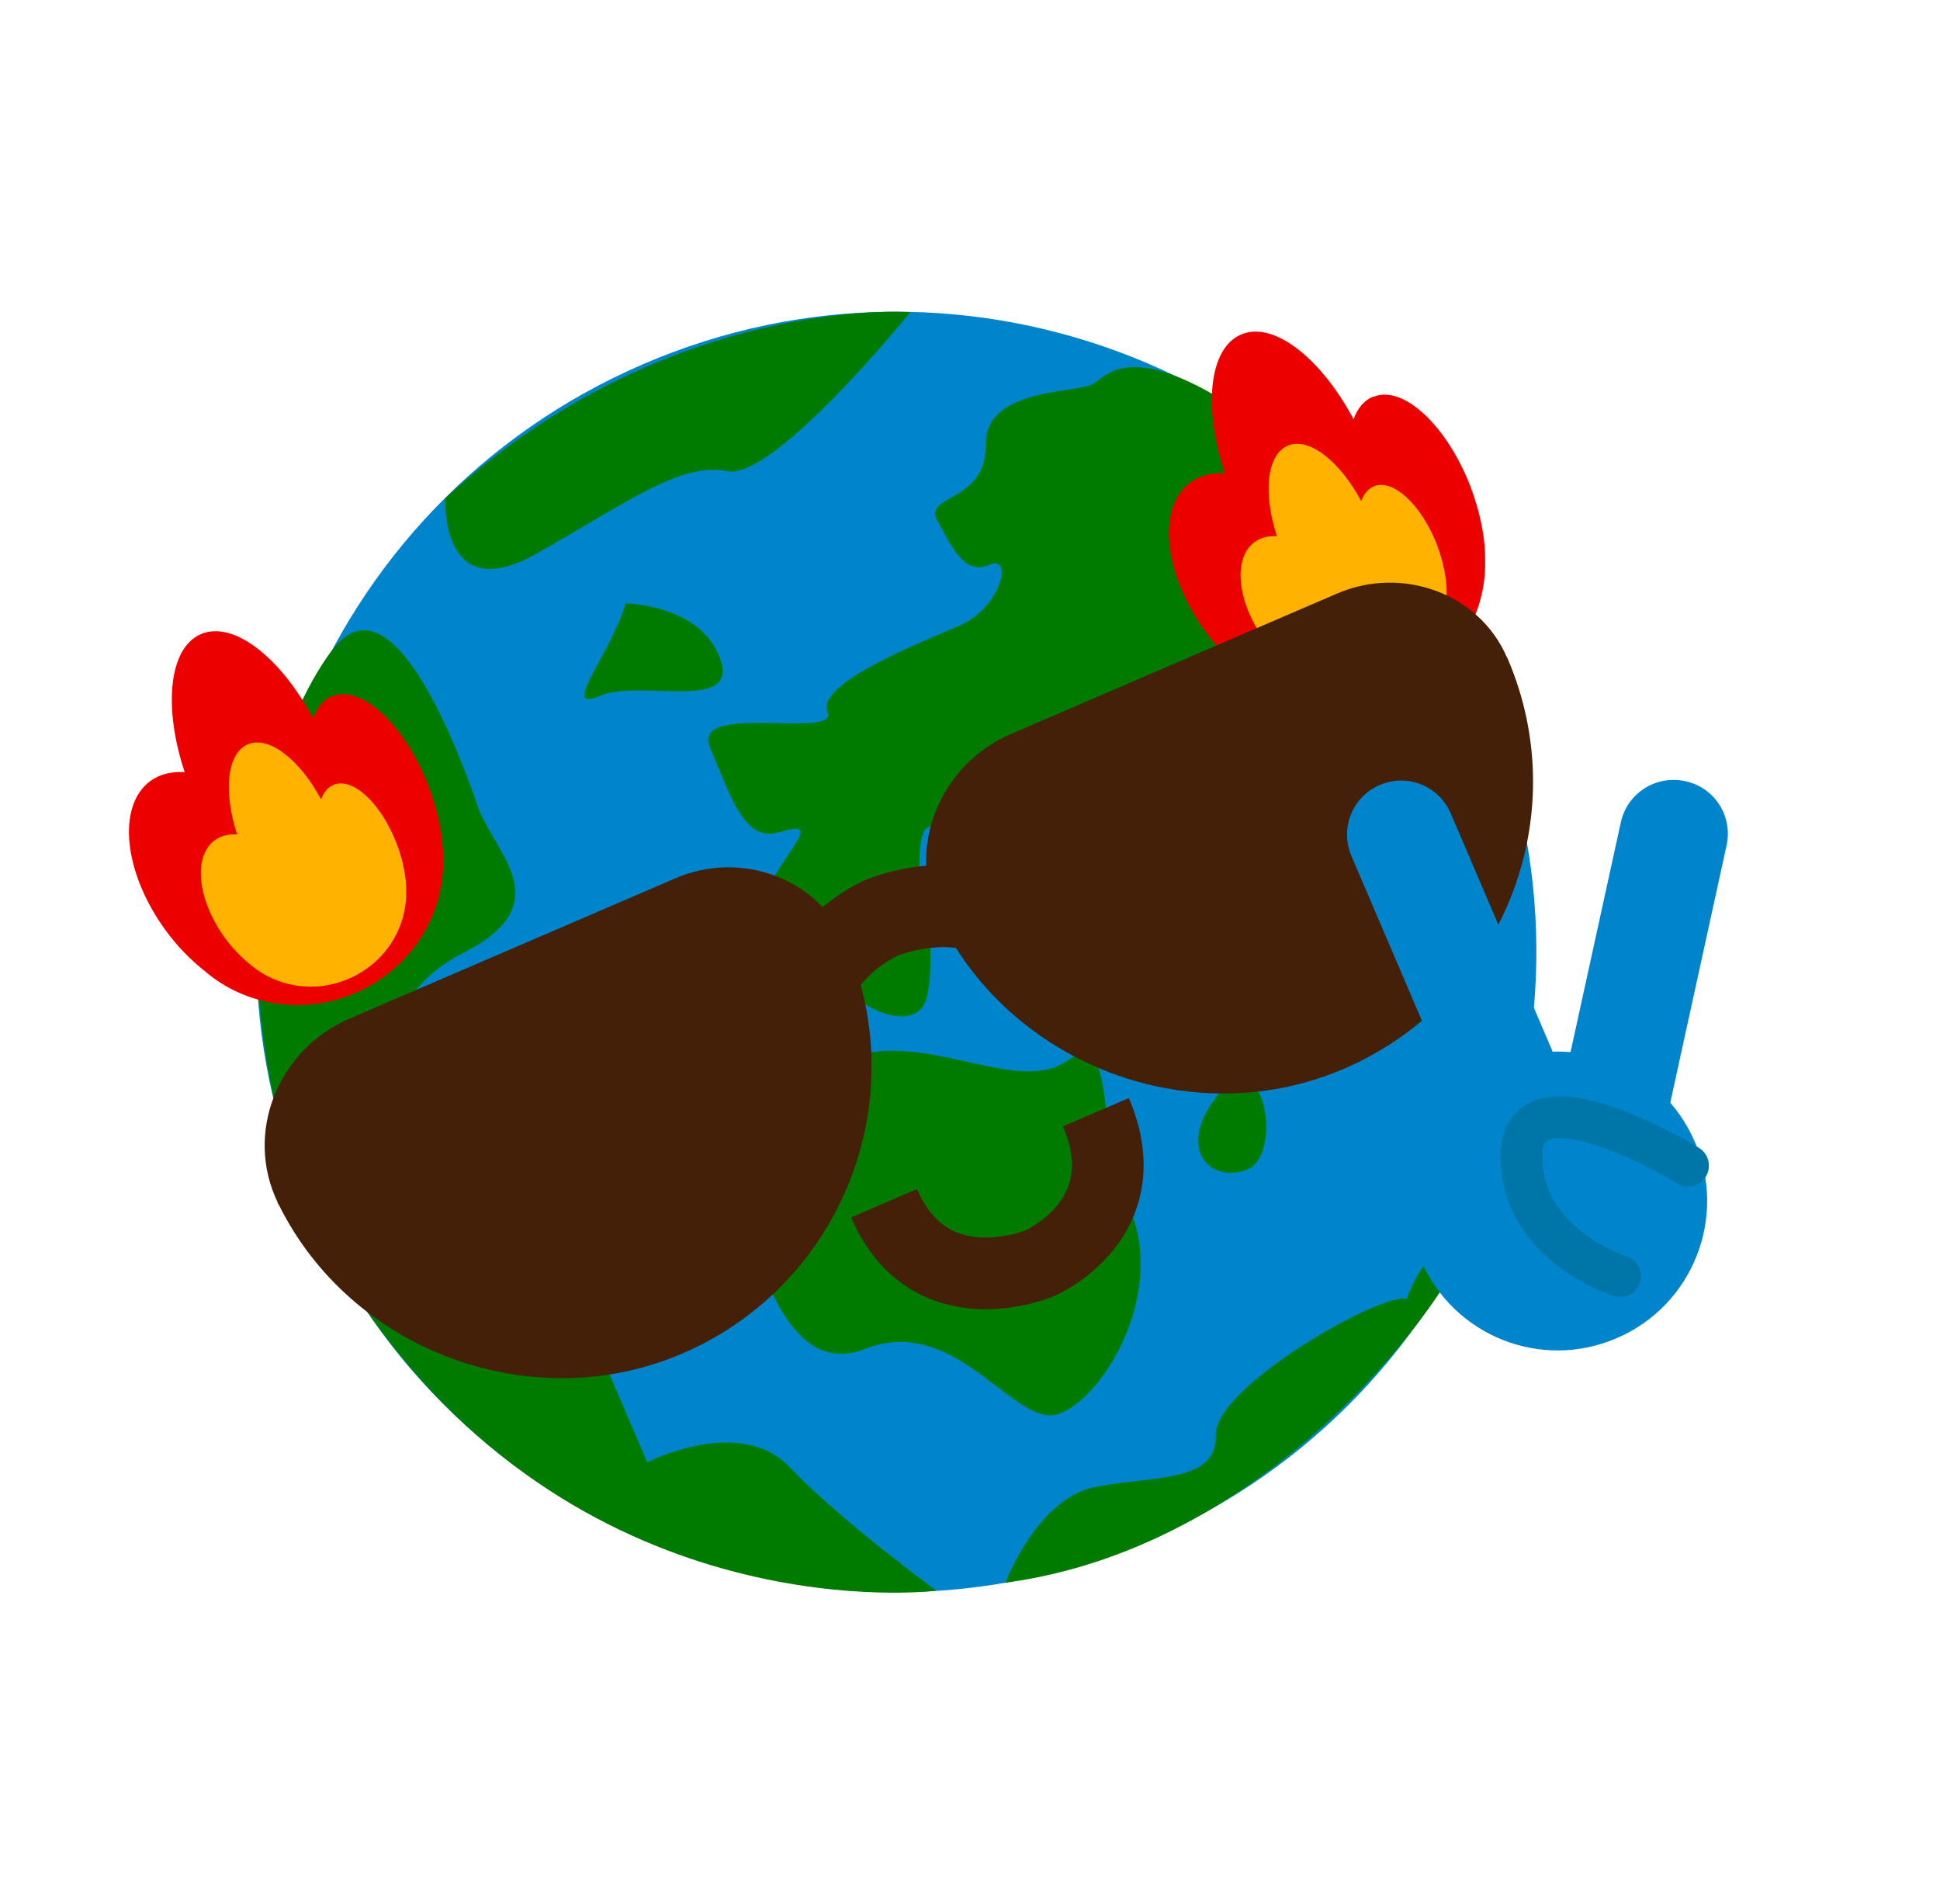 <svg width="107" height="105" viewBox="0 0 107 105" fill="none" xmlns="http://www.w3.org/2000/svg">
<path d="M63.389 84.907C81.288 77.197 89.562 56.437 81.853 38.538C74.143 20.639 53.383 12.365 35.484 20.075C17.584 27.785 9.31 48.544 17.02 66.444C24.73 84.343 45.49 92.617 63.389 84.907Z" fill="#0085CD"/>
<path d="M18.322 35.858C21.646 31.367 25.446 41.857 26.359 44.474C27.272 47.09 30.945 49.809 25.512 52.566C20.088 55.339 22.37 60.138 22.37 60.138C22.37 60.138 24.802 65.926 18.963 70.277C13.258 61.91 12.111 44.19 18.328 35.831L18.322 35.858Z" fill="#007B00"/>
<path d="M20.087 72.093C20.087 72.093 28.692 64.333 32.196 72.483L35.701 80.633C35.701 80.633 40.809 78.007 43.556 80.905C46.304 83.803 51.645 87.713 51.645 87.713C51.645 87.713 32.477 90.144 20.077 72.077L20.087 72.093Z" fill="#007B00"/>
<path d="M24.563 27.463C24.563 27.463 24.243 33.571 29.609 30.518C34.959 27.475 37.541 25.504 40.125 25.983C42.702 26.488 50.208 17.213 50.208 17.213C50.208 17.213 36.866 16.2 24.579 27.453L24.563 27.463Z" fill="#007B00"/>
<path d="M55.448 87.273C55.448 87.273 57.193 82.662 60.349 82.007C63.504 81.352 67.14 81.823 67.058 79.129C66.975 76.436 76.452 71.114 77.582 71.643C77.582 71.643 78.683 68.232 80.782 68.69C80.308 70.799 70.671 85.234 55.448 87.273Z" fill="#007B00"/>
<path d="M43.005 45.892C46.534 44.741 40.649 48.94 42.356 51.458C44.063 53.975 44.507 50.333 45.956 52.759C47.422 55.175 46.201 54.275 47.422 55.175C48.627 56.086 50.706 56.623 51.117 55.003C51.538 53.398 51.231 49.852 50.901 49.085C50.571 48.319 50.637 45.648 51.237 45.598C51.82 45.559 55.262 44.079 56.023 45.371C56.784 46.663 62.447 45.656 62.447 45.656C62.447 45.656 59.798 46.589 61.107 48.673C62.416 50.757 68.419 55.278 71.481 52.949C74.542 50.619 76.705 45.214 76.102 43.849C75.515 42.474 74.289 40.564 73.597 38.015C72.906 35.467 76.111 34.894 77.005 36.96C77.899 39.026 82.917 46.595 84.151 46.072C83.567 42.514 79.244 30.902 71.04 24.569C62.852 18.225 61.231 20.557 60.347 21.139C59.462 21.72 54.307 21.339 54.369 24.518C54.417 27.749 50.874 27.245 51.702 28.721C52.53 30.198 53.2 31.747 54.566 31.144C55.941 30.557 55.174 33.518 52.95 34.485C50.726 35.452 44.983 37.699 45.637 39.259C46.307 40.809 38.057 38.663 39.164 41.229C40.271 43.795 41.03 46.528 42.995 45.876L43.005 45.892Z" fill="#007B00"/>
<path d="M34.502 33.283C33.695 36.066 30.839 39.328 33.073 38.377C35.297 37.41 40.803 39.332 39.72 36.324C38.647 33.332 34.519 33.273 34.519 33.273L34.502 33.283Z" fill="#007B00"/>
<path d="M46.4 58.492C42.238 60.454 38.851 63.544 40.151 65.206C41.462 66.884 42.642 76.354 47.717 74.378C52.781 72.385 55.968 78.862 58.43 77.953C60.892 77.044 64.313 71.303 62.312 66.671C60.311 62.038 61.633 56.581 58.807 58.521C55.981 60.46 50.63 56.533 46.393 58.518L46.4 58.492Z" fill="#007B00"/>
<path d="M67.024 60.578C64.999 63.245 66.595 65.245 68.718 64.519C70.851 63.81 69.74 56.974 67.024 60.578Z" fill="#007B00"/>
<path d="M48.759 66.347C51.303 72.246 57.371 69.645 57.371 69.645C57.371 69.645 62.971 67.237 60.443 61.328" stroke="#442009" stroke-width="3.955" stroke-miterlimit="10"/>
<path d="M75.744 21.87C75.251 22.057 74.874 22.51 74.656 23.115C72.852 19.734 70.234 17.679 68.451 18.446C66.667 19.213 66.357 22.482 67.558 26.093C66.839 26.058 66.187 26.206 65.658 26.594C63.785 27.955 64.176 31.676 66.526 34.882C67.186 35.786 67.938 36.544 68.713 37.153C70.901 39.019 74.122 39.583 77.031 38.336C80.13 36.996 81.982 34.006 81.911 30.924C81.931 29.697 81.651 28.27 81.09 26.79C79.781 23.446 77.409 21.242 75.787 21.866L75.744 21.87Z" fill="#ED0000"/>
<path d="M75.794 26.809C75.468 26.939 75.232 27.218 75.076 27.627C73.895 25.421 72.18 24.077 71.022 24.577C69.864 25.078 69.65 27.209 70.43 29.569C69.962 29.538 69.53 29.642 69.188 29.895C67.976 30.788 68.235 33.216 69.752 35.309C70.18 35.904 70.677 36.389 71.167 36.789C72.604 38.009 74.696 38.381 76.605 37.561C78.638 36.687 79.832 34.726 79.789 32.728C79.802 31.933 79.613 30.991 79.249 30.02C78.397 27.839 76.847 26.395 75.794 26.809Z" fill="#FFB200"/>
<path d="M58.487 54.399C55.569 47.624 48.594 50.619 48.594 50.619C48.594 50.619 42.161 53.396 45.069 60.155" stroke="#442009" stroke-width="4.536" stroke-miterlimit="10"/>
<path d="M15.302 66.314C15.302 66.314 15.372 66.429 15.402 66.479C19.364 74.419 29.112 78.107 37.335 74.76C46.292 71.103 50.473 60.832 46.661 51.991L46.621 51.925C45.081 48.385 40.827 46.895 37.276 48.419L19.268 56.173C15.343 57.857 13.46 62.462 15.318 66.304L15.302 66.314Z" fill="#442009"/>
<path d="M51.785 50.617C51.785 50.617 51.839 50.742 51.885 50.782C55.847 58.722 65.595 62.41 73.818 59.063C82.776 55.406 86.956 45.135 83.144 36.294L83.105 36.228C81.564 32.688 77.31 31.198 73.76 32.722L55.752 40.475C51.827 42.16 49.943 46.765 51.802 50.607L51.785 50.617Z" fill="#442009"/>
<path d="M18.355 38.358C17.861 38.545 17.5 38.989 17.266 39.603C15.472 36.239 12.864 34.2 11.081 34.967C9.314 35.724 8.993 38.977 10.185 42.572C9.466 42.536 8.814 42.684 8.285 43.072C6.438 44.44 6.809 48.127 9.149 51.318C9.81 52.221 10.552 52.963 11.326 53.572C13.515 55.438 16.709 55.996 19.601 54.759C22.684 53.428 24.52 50.448 24.442 47.392C24.456 46.192 24.182 44.739 23.614 43.285C22.316 39.958 19.954 37.77 18.348 38.384L18.355 38.358Z" fill="#ED0000"/>
<path d="M18.412 43.271C18.086 43.401 17.85 43.679 17.71 44.079C16.539 41.889 14.824 40.545 13.666 41.045C12.508 41.545 12.31 43.666 13.08 46.01C12.612 45.98 12.18 46.084 11.839 46.336C10.626 47.229 10.892 49.631 12.409 51.724C12.837 52.319 13.334 52.805 13.824 53.205C15.251 54.408 17.326 54.79 19.235 53.969C21.252 53.106 22.446 51.145 22.403 49.147C22.416 48.352 22.227 47.41 21.856 46.466C21.005 44.284 19.465 42.857 18.412 43.271Z" fill="#FFB200"/>
<path d="M89.18 73.783C93.355 71.992 95.287 67.132 93.479 62.967C91.689 58.791 86.845 56.85 82.663 58.667C78.488 60.458 76.556 65.317 78.364 69.483C80.155 73.658 84.998 75.6 89.18 73.783Z" fill="#0085CD"/>
<path d="M95.229 46.615C95.581 45.007 94.571 43.416 92.947 43.075C91.339 42.723 89.748 43.733 89.397 45.34L85.271 64.191C84.92 65.798 85.93 67.389 87.554 67.731C89.161 68.082 90.752 67.072 91.103 65.465L95.229 46.615Z" fill="#0085CD"/>
<path d="M80.013 44.847C79.363 43.33 77.615 42.636 76.098 43.287C74.582 43.937 73.888 45.685 74.538 47.202L82.132 64.946C82.782 66.463 84.53 67.157 86.047 66.507C87.564 65.856 88.257 64.109 87.607 62.592L80.013 44.847Z" fill="#0085CD"/>
<path d="M93.103 64.275C93.103 64.275 84.012 58.704 83.917 63.663C83.832 68.639 89.357 70.37 89.357 70.37" stroke="#0075A8" stroke-width="2.302" stroke-miterlimit="10" stroke-linecap="round"/>
</svg>
